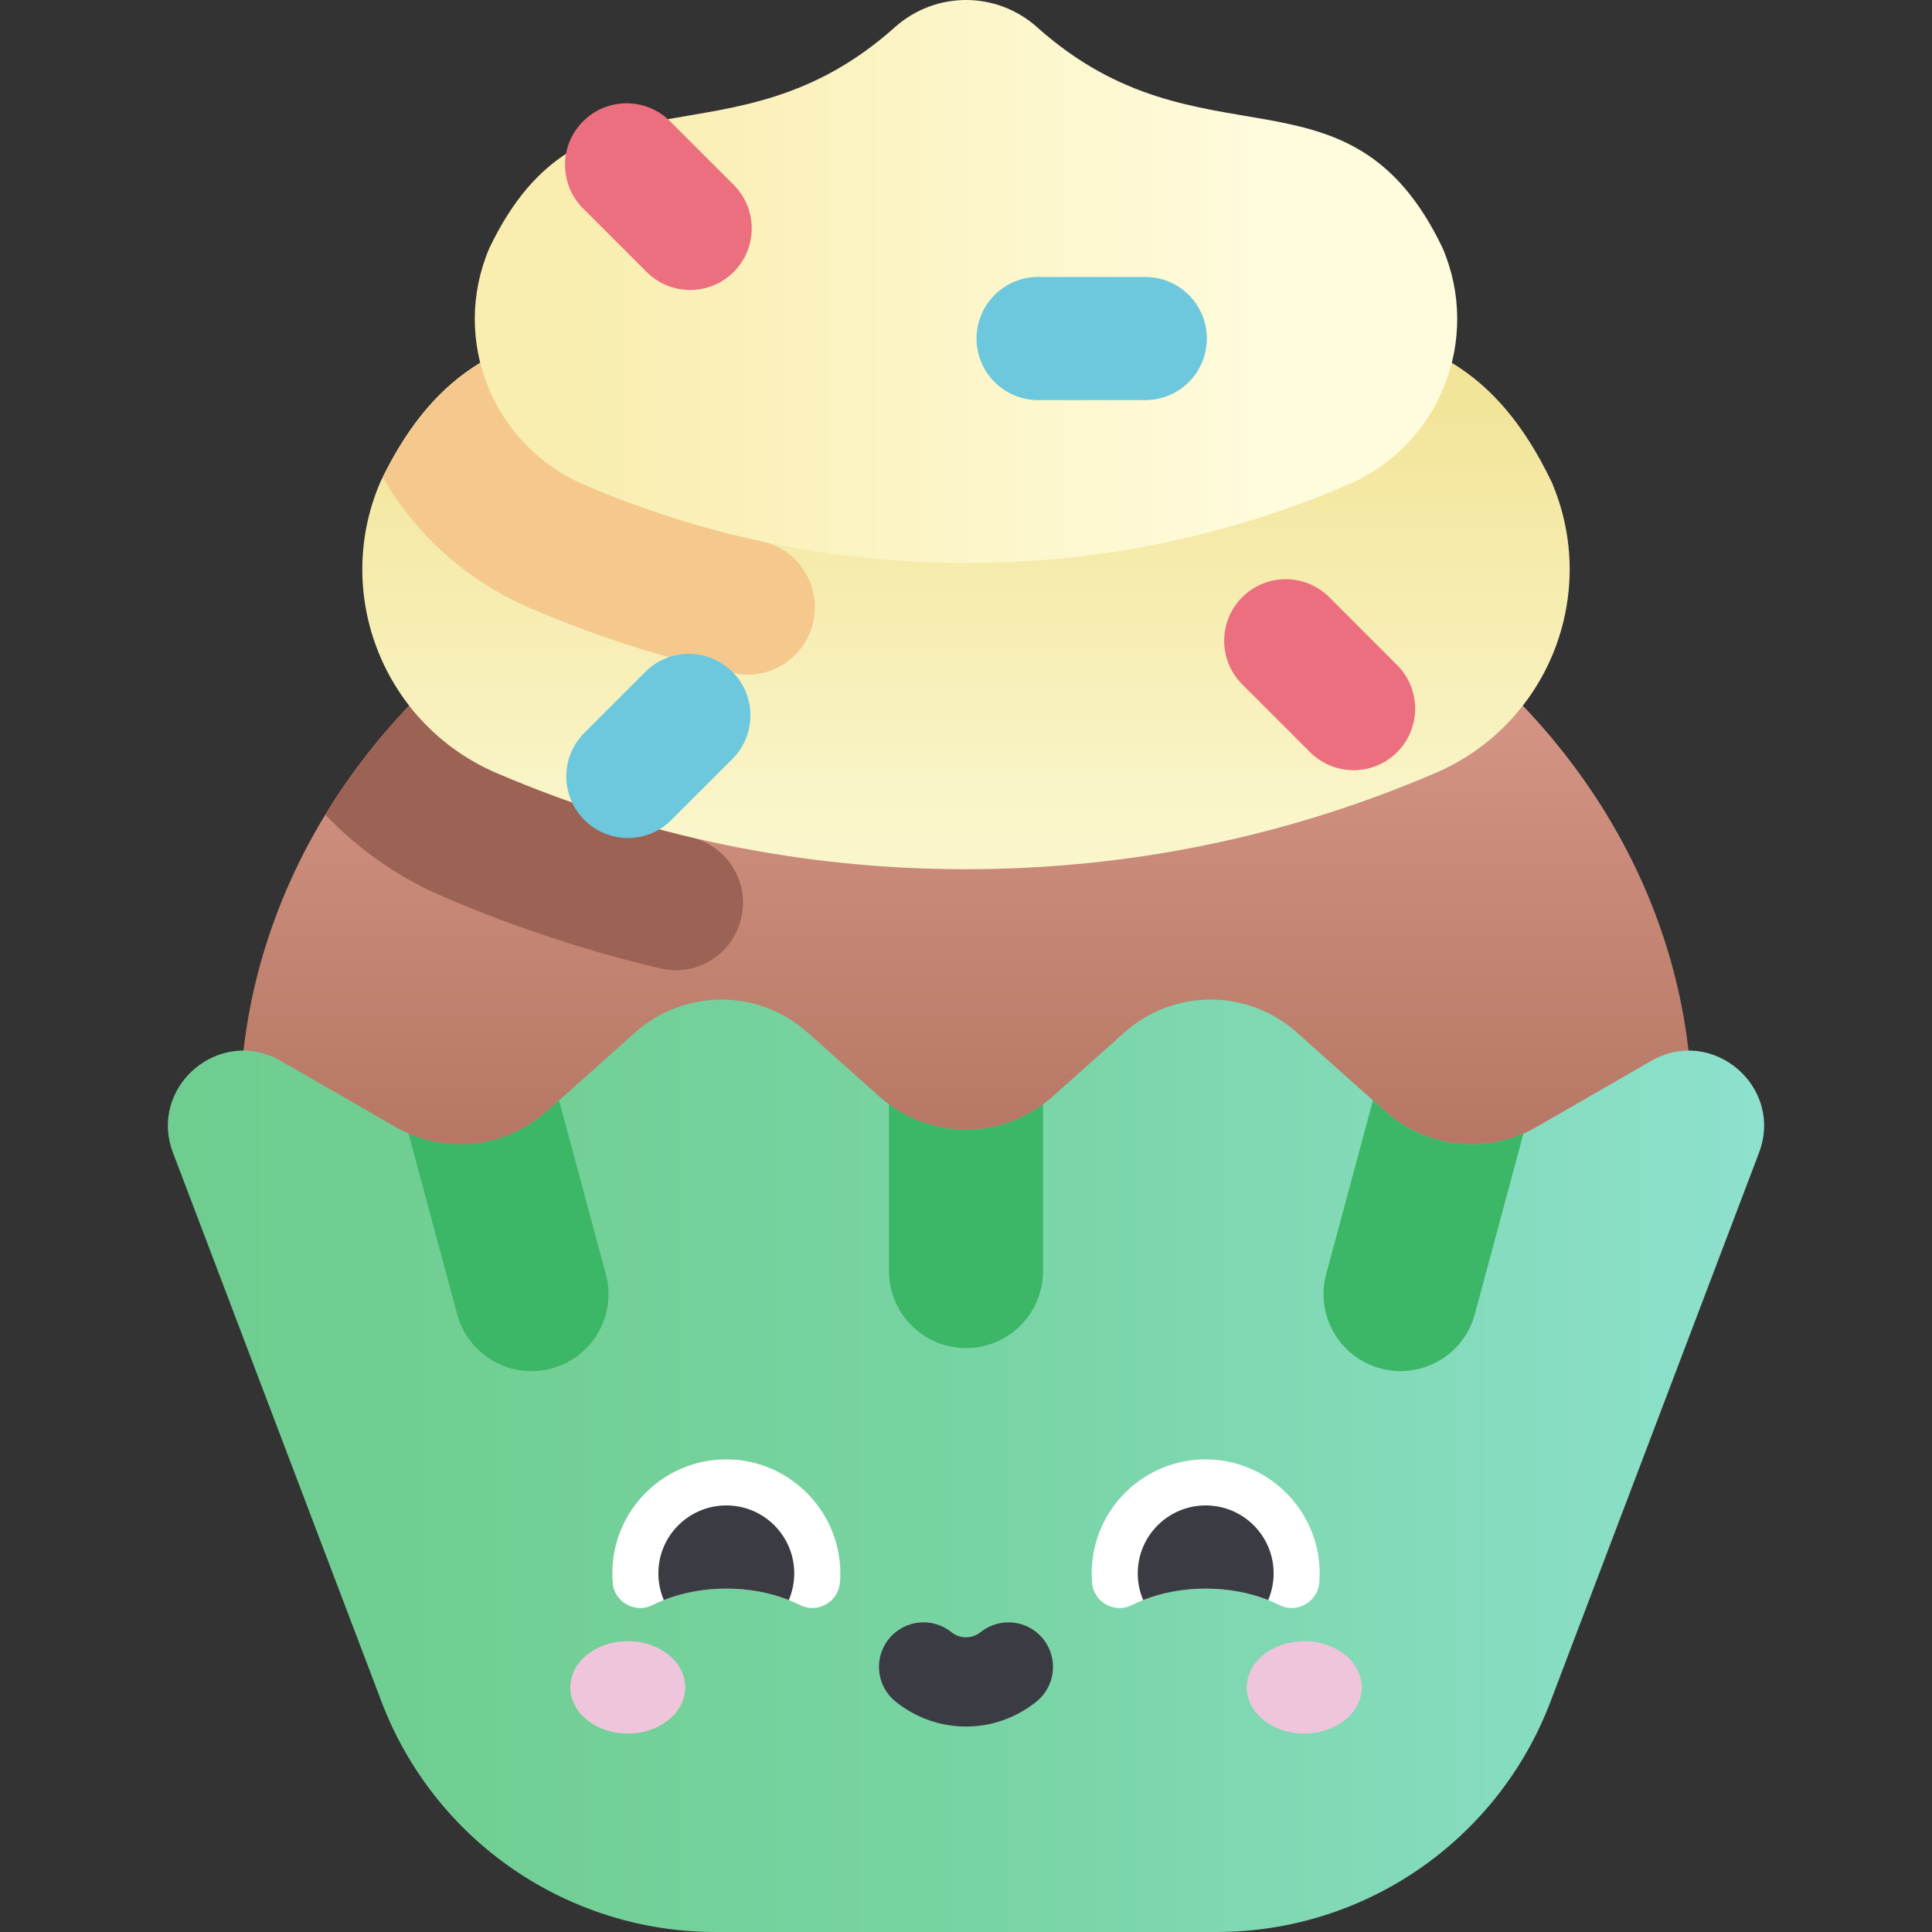 <svg id="Capa_1" enable-background="new 0 0 502 502" height="512" viewBox="0 0 502 502" width="512" xmlns="http://www.w3.org/2000/svg" xmlns:xlink="http://www.w3.org/1999/xlink"><rect x="0" y="0" width="502" height="502" fill="#333333" stroke="none"/><linearGradient id="SVGID_1_" gradientUnits="userSpaceOnUse" x1="251" x2="251" y1="338.107" y2="159.227"><stop offset="0" stop-color="#ac6c58"/><stop offset="1" stop-color="#da9b8c"/></linearGradient><linearGradient id="SVGID_2_" gradientUnits="userSpaceOnUse" x1="43.616" x2="458.384" y1="380.865" y2="380.865"><stop offset="0" stop-color="#6fcd90"/><stop offset=".23" stop-color="#72cf95"/><stop offset=".521" stop-color="#79d4a5"/><stop offset=".843" stop-color="#86dcbf"/><stop offset="1" stop-color="#8de1ce"/></linearGradient><linearGradient id="SVGID_3_" gradientUnits="userSpaceOnUse" x1="251" x2="251" y1="101.624" y2="214.969"><stop offset="0" stop-color="#f2e498"/><stop offset="1" stop-color="#faf6cb"/></linearGradient><linearGradient id="SVGID_4_" gradientUnits="userSpaceOnUse" x1="147.909" x2="331.522" y1="73.142" y2="73.142"><stop offset="0" stop-color="#f9edaf"/><stop offset="1" stop-color="#fffcdd"/></linearGradient><g><ellipse cx="251" cy="289.524" fill="url(#SVGID_1_)" rx="188.684" ry="165.404"/><path d="m192.545 238.683c2.334-9.437-3.537-18.887-12.997-21.128-17.225-4.079-34.105-9.656-50.549-16.719-9.236-3.966-16.896-10.066-22.664-17.472-8.326 8.711-15.661 18.175-21.822 28.275 8.547 9.022 18.911 16.305 30.674 21.357 18.364 7.887 37.214 14.105 56.448 18.649 9.27 2.19 18.573-3.517 20.86-12.763z" fill="#9c6254"/><path d="m99.125 442.143-54.171-142.602c-6.527-17.181 12.112-33.055 28.035-23.876l29.815 17.187c12.577 7.25 28.385 5.619 39.217-4.046l23.008-20.531c12.767-11.392 32.049-11.392 44.816 0l18.746 16.728c12.767 11.392 32.049 11.392 44.816 0l18.746-16.728c12.767-11.392 32.05-11.392 44.816 0l23.008 20.531c10.832 9.665 26.64 11.296 39.217 4.046l29.815-17.187c15.923-9.178 34.562 6.696 28.035 23.876l-54.171 142.601c-13.687 36.034-48.222 59.858-86.768 59.858h-130.21c-38.546 0-73.081-23.824-86.77-59.857z" fill="url(#SVGID_2_)"/><path d="m98.828 125.245c29.818-62.207 77.044-23.616 129.437-70.453 12.998-11.62 32.472-11.62 45.47 0 52.394 46.838 99.619 8.246 129.437 70.453 12.542 29.206-.965 63.05-30.171 75.592-38.648 16.598-79.695 25.013-122.001 25.013s-83.353-8.415-122.001-25.013c-29.206-12.542-42.714-46.386-30.171-75.592z" fill="url(#SVGID_3_)"/><path d="m127.175 64.421c24.263-50.62 62.691-19.217 105.325-57.33 10.577-9.455 26.423-9.455 37 0 42.634 38.113 81.062 6.71 105.325 57.329 10.206 23.765-.786 51.305-24.551 61.511-31.449 13.506-64.85 20.354-99.274 20.354s-67.826-6.848-99.275-20.354c-23.765-10.205-34.756-37.745-24.55-61.51z" fill="url(#SVGID_4_)"/><g><ellipse cx="163.114" cy="438.432" fill="#efc5db" rx="14.936" ry="12.003"/><ellipse cx="338.886" cy="438.432" fill="#efc5db" rx="14.936" ry="12.003"/><path d="m188.721 412.78c7.183 0 13.813 1.589 19.159 4.273 4.544 2.281 9.962-.801 10.365-5.87.113-1.423.125-2.875.029-4.348-.991-15.146-13.602-27.24-28.775-27.629-16.713-.428-30.396 12.992-30.396 29.608 0 .843.036 1.678.105 2.503.422 5.01 5.857 7.995 10.349 5.738 5.348-2.685 11.979-4.275 19.164-4.275z" fill="#fff"/><path d="m251 448.618c-6.447 0-12.894-2.155-18.274-6.465-4.989-3.997-5.794-11.282-1.797-16.271 3.997-4.99 11.282-5.793 16.271-1.797 2.237 1.792 5.361 1.792 7.598 0 4.988-3.997 12.273-3.193 16.271 1.797 3.997 4.989 3.193 12.274-1.797 16.271-5.378 4.31-11.825 6.465-18.272 6.465z" fill="#3b3b44"/><path d="m188.721 412.78c5.926 0 11.473 1.082 16.237 2.967.911-2.129 1.415-4.47 1.415-6.933 0-9.749-7.903-17.652-17.652-17.652s-17.652 7.903-17.652 17.652c0 2.463.504 4.803 1.415 6.933 4.764-1.885 10.312-2.967 16.237-2.967z" fill="#3b3b44"/><path d="m313.279 412.78c7.183 0 13.813 1.589 19.159 4.273 4.544 2.281 9.962-.801 10.365-5.87.113-1.423.125-2.875.029-4.348-.991-15.146-13.602-27.24-28.775-27.629-16.713-.428-30.396 12.992-30.396 29.608 0 .843.036 1.678.105 2.503.422 5.01 5.857 7.995 10.349 5.738 5.347-2.685 11.979-4.275 19.164-4.275z" fill="#fff"/><path d="m313.279 412.78c5.926 0 11.474 1.082 16.237 2.967.911-2.129 1.415-4.47 1.415-6.933 0-9.749-7.903-17.652-17.652-17.652s-17.652 7.903-17.652 17.652c0 2.463.504 4.803 1.415 6.933 4.763-1.885 10.311-2.967 16.237-2.967z" fill="#3b3b44"/></g><g fill="#3cb667"><path d="m251 350.28c11.046 0 20-8.954 20-20v-43.321c-11.864 8.781-28.136 8.781-40 0v43.321c0 11.046 8.954 20 20 20z"/><path d="m106.148 294.512c11.942 5.221 25.98 3.12 35.872-5.707l3.238-2.889 12.153 45.145c2.871 10.666-3.448 21.641-14.114 24.512-10.642 2.866-21.633-3.425-24.511-14.113z"/><path d="m395.852 294.512c-11.942 5.221-25.98 3.12-35.872-5.707l-3.238-2.889-12.153 45.145c-2.871 10.666 3.448 21.641 14.114 24.512 10.642 2.866 21.634-3.425 24.511-14.113z"/></g><path d="m211.445 160.946c1.706-9.273-4.226-18.283-13.445-20.259-15.802-3.387-31.262-8.308-46.274-14.756-13.963-5.996-23.508-17.978-26.944-31.66-9.388 5.688-17.897 14.665-25.343 29.743 8.762 15.154 22.102 27.045 38.475 34.076 17.119 7.353 34.743 12.968 52.757 16.832 9.605 2.059 18.996-4.315 20.774-13.976z" fill="#f5c98d"/><path d="m168.009 70.661-16.506-16.506c-6.248-6.248-6.248-16.379 0-22.627s16.379-6.25 22.627 0l16.506 16.506c6.249 6.248 6.249 16.379.001 22.627-6.248 6.247-16.38 6.25-22.628 0z" fill="#ec6f80"/><path d="m297.585 103.962h-27.847c-8.836 0-16-7.163-16-16s7.164-16 16-16h27.847c8.836 0 16 7.163 16 16s-7.164 16-16 16z" fill="#6dc8dd"/><path d="m363.024 195.437c-6.248 6.249-16.379 6.249-22.627 0l-17.629-17.629c-6.248-6.248-6.248-16.379 0-22.627s16.379-6.248 22.627 0l17.629 17.629c6.249 6.249 6.248 16.378 0 22.627z" fill="#ec6f80"/><path d="m190.307 197.204-15.849 15.849c-6.248 6.249-16.379 6.249-22.627 0-6.248-6.248-6.248-16.379 0-22.627l15.849-15.849c6.248-6.249 16.379-6.249 22.627 0 6.249 6.249 6.248 16.379 0 22.627z" fill="#6dc8dd"/></g></svg>